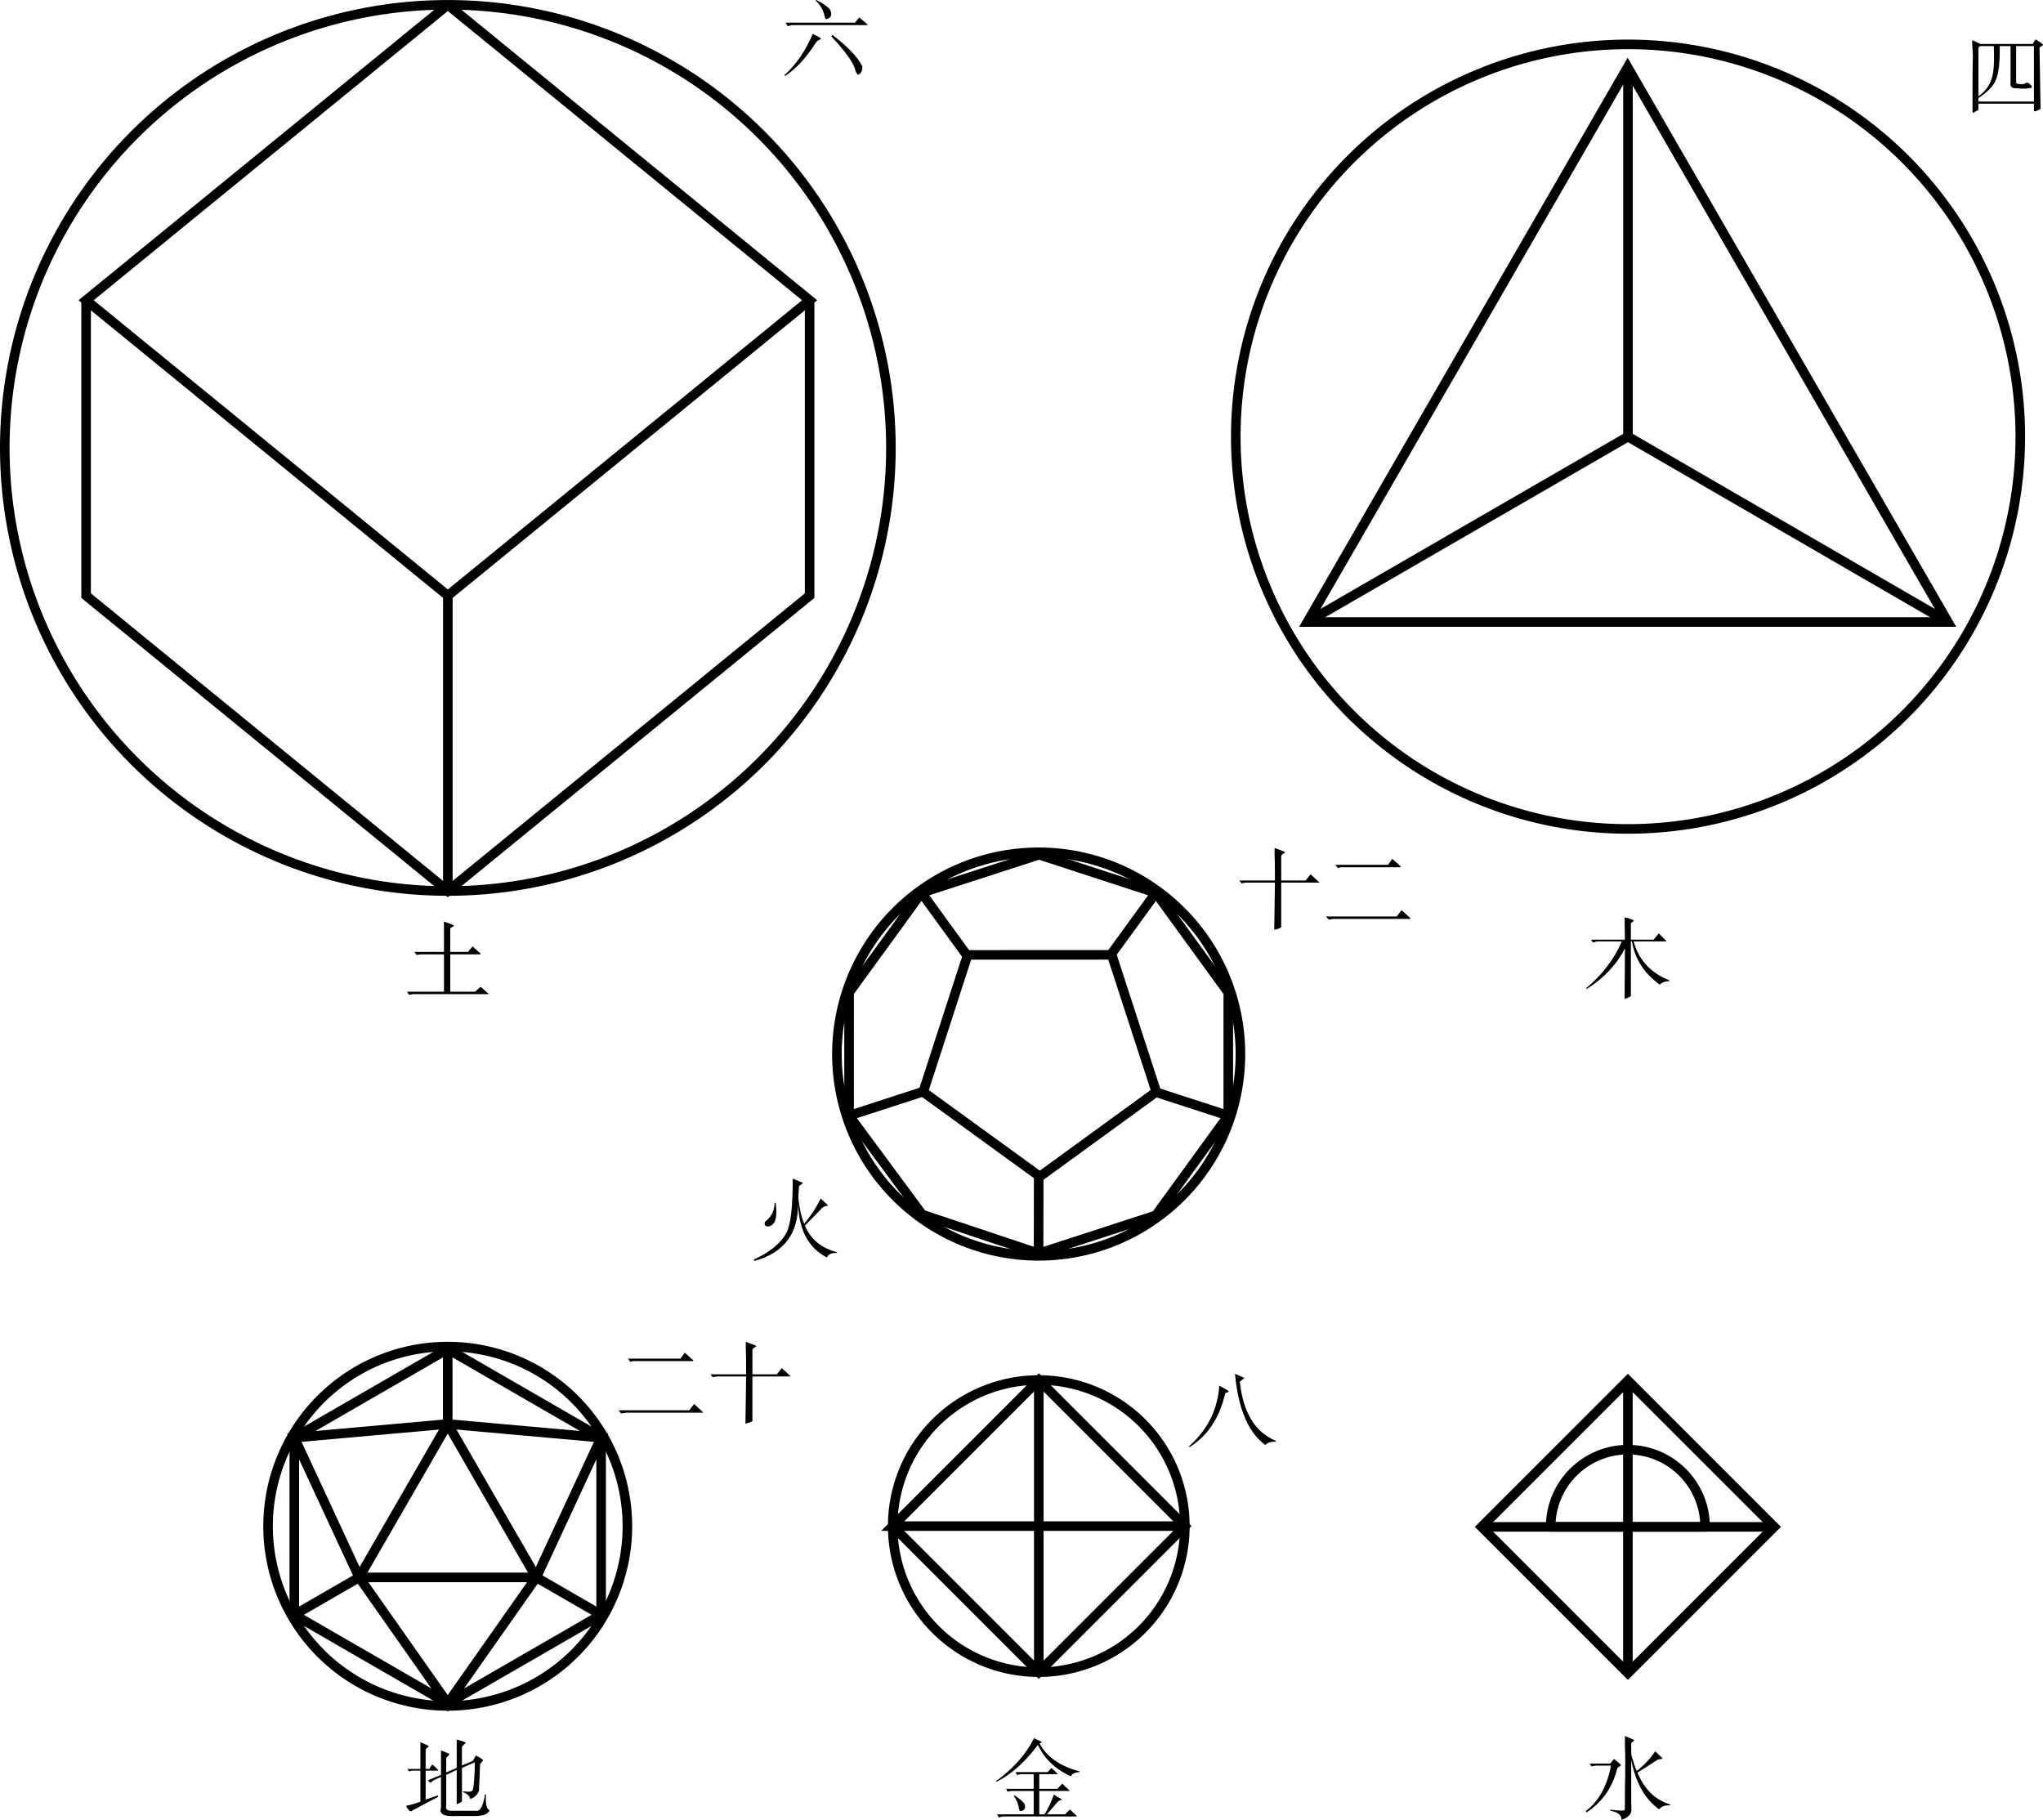<?xml version="1.0" encoding="UTF-8" standalone="no"?>
<svg
   version="1.1"
   id="svg860"
   width="213.426"
   height="190.094"
   viewBox="0 0 213.426 190.094"
   xmlns="http://www.w3.org/2000/svg"
   xmlns:svg="http://www.w3.org/2000/svg"
   xmlns:rdf="http://www.w3.org/1999/02/22-rdf-syntax-ns#"
   xmlns:cc="http://creativecommons.org/ns#"
   xmlns:dc="http://purl.org/dc/elements/1.1/">
  <defs
     id="defs864" />
  <g
     id="g868"
     transform="translate(-90.058,-7.78)">
    <g
       id="g2494"
       transform="matrix(2.02,0,0,2.02,83.398,-45.16)"
       style="stroke-width:1.871">
      <g
         id="g2487"
         style="stroke-width:1.871">
        <path
           style="fill:none;stroke:#000000;stroke-width:0.495px;stroke-linecap:butt;stroke-linejoin:miter;stroke-opacity:1"
           d="M 26.458,26.458 7.75,41.734 v 0 L 26.458,57.01 45.167,41.734 26.458,26.458"
           id="path1723" />
        <path
           style="fill:none;stroke:#000000;stroke-width:0.495px;stroke-linecap:butt;stroke-linejoin:miter;stroke-opacity:1"
           d="M 7.75,41.734 V 57.01 L 26.458,72.285 45.167,57.01 V 41.734"
           id="path1725" />
        <path
           style="fill:none;stroke:#000000;stroke-width:0.495px;stroke-linecap:butt;stroke-linejoin:miter;stroke-opacity:1"
           d="M 26.458,57.01 V 72.285"
           id="path1727" />
      </g>
      <path
         id="path1741"
         style="fill:none;stroke:#000000;stroke-width:0.495;stroke-linecap:round;stroke-linejoin:round"
         d="M 49.372,49.372 A 22.914,22.914 0 0 1 26.458,72.285 22.914,22.914 0 0 1 3.545,49.372 22.914,22.914 0 0 1 26.458,26.458 22.914,22.914 0 0 1 49.372,49.372 Z" />
    </g>
    <g
       id="g2537"
       transform="matrix(3.393,0,0,3.393,170.359,-114.126)"
       style="stroke-width:0.295;stroke-miterlimit:4;stroke-dasharray:none">
      <path
         id="path1770"
         style="fill:none;stroke:#000000;stroke-linecap:round;stroke-linejoin:round"
         transform="scale(-1)"
         d="m -14.382,-49.372 a 12.077,12.077 0 0 1 -12.077,12.077 12.077,12.077 0 0 1 -12.077,-12.077 12.077,12.077 0 0 1 12.077,-12.077 12.077,12.077 0 0 1 12.077,12.077 z" />
      <path
         style="fill:none;stroke:#000000;stroke-width:0.295;stroke-linecap:butt;stroke-linejoin:miter;stroke-miterlimit:4;stroke-dasharray:none;stroke-opacity:1"
         d="M 16.587,55.079 H 36.308 L 26.447,38 Z"
         id="path1835" />
      <path
         style="fill:none;stroke:#000000;stroke-width:0.295;stroke-linecap:butt;stroke-linejoin:miter;stroke-miterlimit:4;stroke-dasharray:none;stroke-opacity:1"
         d="m 26.458,49.372 -1.4e-5,-11.352"
         id="path2526" />
      <path
         style="fill:none;stroke:#000000;stroke-width:0.295;stroke-linecap:butt;stroke-linejoin:miter;stroke-miterlimit:4;stroke-dasharray:none;stroke-opacity:1"
         d="m 26.458,49.372 -9.871,5.707"
         id="path2528" />
      <path
         style="fill:none;stroke:#000000;stroke-width:0.295;stroke-linecap:butt;stroke-linejoin:miter;stroke-miterlimit:4;stroke-dasharray:none;stroke-opacity:1"
         d="m 26.458,49.372 9.849,5.707"
         id="path2530" />
    </g>
    <g
       id="g2789"
       transform="matrix(1.122,0,0,-1.122,-3.063,230.151)"
       style="stroke-width:3.37">
      <path
         id="path2607"
         style="fill:none;stroke:#000000;stroke-width:0.811;stroke-linecap:round;stroke-linejoin:round"
         transform="matrix(0.34,-1.045,-1.045,-0.34,238.254,314.223)"
         d="m 168.866,121.258 -9.874,-7.174 3.772,-11.608 h 12.205 l 3.772,11.608 z" />
      <path
         id="path2766"
         style="fill:none;stroke:#000000;stroke-width:0.892;stroke-linecap:round;stroke-linejoin:round"
         d="m 198.489,100.055 a 18.785,18.785 0 0 1 -18.785,18.785 18.785,18.785 0 0 1 -18.785,-18.785 18.785,18.785 0 0 1 18.785,-18.785 18.785,18.785 0 0 1 18.785,18.785 z" />
      <path
         style="fill:none;stroke:#000000;stroke-width:0.892px;stroke-linecap:butt;stroke-linejoin:miter;stroke-opacity:1"
         d="m 172.998,109.286 -4.203,5.786 10.944,3.544 10.877,-3.545 -4.206,-5.784"
         id="path2768" />
      <path
         style="fill:none;stroke:#000000;stroke-width:0.892px;stroke-linecap:butt;stroke-linejoin:miter;stroke-opacity:1"
         d="m 190.615,115.071 6.742,-9.281 8e-5,-11.471 -6.8,2.209"
         id="path2770" />
      <path
         style="fill:none;stroke:#000000;stroke-width:0.892px;stroke-linecap:butt;stroke-linejoin:miter;stroke-opacity:1"
         d="m 197.358,94.322 -6.744,-9.284 -10.917,-3.545 0.008,7.151"
         id="path2774" />
      <path
         style="fill:none;stroke:#000000;stroke-width:0.892px;stroke-linecap:butt;stroke-linejoin:miter;stroke-opacity:1"
         d="m 179.697,81.493 -10.845,3.625 -6.801,9.201 6.8,2.209"
         id="path2776" />
      <path
         style="fill:none;stroke:#000000;stroke-width:0.892px;stroke-linecap:butt;stroke-linejoin:miter;stroke-opacity:1"
         d="m 162.052,94.317 -7.9e-4,11.473 6.744,9.282"
         id="path2780" />
    </g>
    <g
       id="g3510"
       transform="matrix(0.368,0,0,0.368,96.578,111.775)"
       style="stroke-width:10.268">
      <path
         style="fill:none;stroke:#000000;stroke-width:2.717px;stroke-linecap:butt;stroke-linejoin:miter;stroke-opacity:1"
         d="m 84.239,165.167 25.143,-43.549 25.143,43.549 z"
         id="path3404" />
      <path
         id="path3406-3-7-9-0-1"
         style="fill:none;stroke:#000000;stroke-width:2.717px;stroke-linecap:butt;stroke-linejoin:miter;stroke-opacity:1"
         d="m 152.931,125.508 1e-5,50.286 m 0,0 -43.549,25.143 m 0,0 -43.549,-25.143 m 1.2e-5,-2e-5 3e-6,-50.286 m 0,0 43.549,-25.143 m 0,0 43.549,25.143" />
      <path
         style="fill:none;stroke:#000000;stroke-width:2.717px;stroke-linecap:butt;stroke-linejoin:miter;stroke-opacity:1"
         d="m 109.382,121.618 -43.549,3.89 18.406,39.659 -18.406,10.627"
         id="path3496" />
      <path
         style="fill:none;stroke:#000000;stroke-width:2.717px;stroke-linecap:butt;stroke-linejoin:miter;stroke-opacity:1"
         d="m 84.239,165.167 25.143,35.769 25.143,-35.769 18.406,10.627"
         id="path3498" />
      <path
         style="fill:none;stroke:#000000;stroke-width:2.717px;stroke-linecap:butt;stroke-linejoin:miter;stroke-opacity:1"
         d="m 109.382,100.365 v 21.253 l 43.549,3.89 -18.406,39.659"
         id="path3500" />
      <path
         id="path3502"
         style="fill:none;stroke:#000000;stroke-width:2.717;stroke-linecap:round;stroke-linejoin:round"
         d="m 160.382,150.65 a 51,51 0 0 1 -51,51 51,51 0 0 1 -51,-51 51,51 0 0 1 51,-51 51,51 0 0 1 51,51 z" />
    </g>
    <g
       id="g1554"
       transform="matrix(0.268,0,0,0.268,110.8,115.116)"
       style="stroke-width:3.725">
      <path
         style="fill:none;stroke:#000000;stroke-width:3.725px;stroke-linecap:butt;stroke-linejoin:miter;stroke-opacity:1"
         d="m 270.59,194.336 56.937,56.936 56.937,-56.936 -56.937,-56.936 -56.937,56.936 h 113.874"
         id="path3551" />
      <g
         id="g1537"
         style="stroke-width:3.725">
        <path
           id="path3549"
           style="fill:none;stroke:#000000;stroke-linecap:round;stroke-linejoin:round"
           d="m 384.464,194.336 a 56.937,56.936 0 0 1 -56.937,56.936 56.937,56.936 0 0 1 -56.937,-56.936 56.937,56.936 0 0 1 56.937,-56.936 56.937,56.936 0 0 1 56.937,56.936 z" />
        <path
           style="fill:none;stroke:#000000;stroke-width:3.725px;stroke-linecap:butt;stroke-linejoin:miter;stroke-opacity:1"
           d="m 327.527,137.401 v 113.872"
           id="path3553" />
      </g>
    </g>
    <g
       aria-label="土"
       id="text1589"
       style="font-size:9.333px;line-height:1.25;font-family:FZShuSong-Z01;-inkscape-font-specification:FZShuSong-Z01">
      <path
         d="m 136.438,104.044 q 1.057,0.365 1.057,0.438 0,0.036 -0.219,0.146 -0.219,0.146 -0.182,0.146 v 2.443 h 1.859 l 0.474,-0.583 0.839,0.766 -0.036,0.073 h -3.135 v 3.901 h 2.589 l 0.583,-0.51 0.839,0.729 -0.036,0.036 h -7.875 l -0.401,0.073 -0.219,-0.328 h 3.865 v -3.901 h -2.479 l -0.365,0.073 -0.255,-0.328 h 3.099 z"
         id="path19216" />
    </g>
    <g
       aria-label="木"
       id="text1593"
       style="font-size:9.333px;line-height:1.25;font-family:FZShuSong-Z01;-inkscape-font-specification:FZShuSong-Z01">
      <path
         d="m 260.758,103.934 q -0.109,0.109 -0.073,0.073 -0.292,0.255 -0.255,0.255 v 1.677 h 2.37 l 0.547,-0.656 0.802,0.802 -0.036,0.036 h -3.391 q 0.766,2.88 3.755,4.083 l -0.036,0.073 q -0.656,0 -0.984,0.365 0,0.036 0,0 -2.443,-1.75 -2.917,-4.521 h -0.109 v 5.724 q -0.401,0.219 -0.656,0.292 l 0.036,-5.286 q -1.312,2.552 -3.974,4.229 l -0.073,-0.073 q 2.552,-2.151 3.719,-4.885 h -2.589 l -0.438,0.109 -0.182,-0.292 h 3.536 l -0.036,-2.333 q 0.547,0.109 0.984,0.328 z"
         id="path19219" />
    </g>
    <g
       aria-label="火"
       id="text1597"
       style="font-size:9.333px;line-height:1.25;font-family:FZShuSong-Z01;-inkscape-font-specification:FZShuSong-Z01">
      <path
         d="m 172.875,130.901 q 0.802,0.328 1.057,0.438 0,0.036 -0.182,0.182 -0.219,0.146 -0.219,0.182 -0.036,0.328 -0.073,1.276 0.219,1.786 0.62,2.625 1.021,-1.203 1.714,-2.625 0.802,0.729 0.766,0.729 -0.036,0.036 -0.109,0.036 -0.328,0.036 -0.547,0.255 -0.255,0.292 -0.875,0.911 -0.62,0.62 -0.875,0.911 0.875,2.115 3.354,2.771 v 0.073 q -0.802,-0.036 -1.021,0.401 -0.036,0.036 -0.036,0.073 -2.88,-1.458 -3.026,-5.651 0.073,4.74 -4.557,6.016 l -0.073,-0.146 q 2.516,-1.13 3.427,-2.807 0.656,-1.24 0.656,-5.651 z m -1.896,2.516 h 0.109 q 0.182,1.385 -0.109,2.005 -0.255,0.438 -0.693,0.474 -0.438,0 -0.328,-0.438 0,-0.036 0.182,-0.182 0.839,-0.729 0.839,-1.859 z"
         id="path19222" />
    </g>
    <g
       aria-label="地"
       id="text1601"
       style="font-size:9.333px;line-height:1.25;font-family:FZShuSong-Z01;-inkscape-font-specification:FZShuSong-Z01">
      <path
         d="m 137.768,189.502 q 0.875,0.219 0.948,0.328 0,0.036 -0.182,0.182 -0.219,0.219 -0.219,0.255 v 1.932 l 1.13,-0.474 q 0.036,-0.036 0.219,-0.365 0.073,-0.182 0.109,-0.182 0.401,0.146 0.766,0.474 0,0.036 -0.146,0.182 -0.182,0.219 -0.182,0.255 -0.036,1.094 -0.073,1.75 -0.036,0.62 -0.036,0.984 -0.219,0.62 -0.875,0.875 -0.036,0 -0.073,-0.073 -0.073,-0.365 -0.729,-0.656 v -0.073 q 0.948,0.146 1.021,-0.146 0.182,-0.547 0.219,-2.88 l -1.349,0.583 v 3.5 q -0.182,0.182 -0.547,0.292 v -3.573 l -1.094,0.51 v 3.172 q -0.182,0.656 0.729,0.583 1.13,0 2.37,0 0.656,0.146 0.948,-1.714 h 0.109 q -0.109,1.495 0.365,1.641 -0.182,0.583 -1.385,0.62 -1.057,0 -2.115,0 -1.896,0.109 -1.568,-0.839 v -3.245 l -0.802,0.365 -0.292,0.255 -0.292,-0.255 1.385,-0.583 v -2.552 q 0.839,0.328 0.875,0.365 0,0.109 -0.219,0.292 -0.109,0.109 -0.109,0.146 v 1.495 l 1.094,-0.474 z m -3.792,0.255 q 0.984,0.438 0.875,0.438 0,0.036 -0.109,0.109 -0.219,0.182 -0.219,0.255 v 2.005 h 0.365 l 0.328,-0.474 0.62,0.583 v 0.073 h -1.312 v 3.026 l 1.276,-0.438 0.036,0.146 q -2.297,1.203 -2.625,1.385 -0.219,0.146 -0.255,0.146 -0.328,-0.219 -0.474,-0.583 0,0 0.109,-0.036 0.583,-0.109 1.385,-0.401 v -3.245 h -0.839 l -0.365,0.073 -0.146,-0.255 h 1.349 z"
         id="path19225" />
    </g>
    <g
       aria-label="金"
       id="text1605"
       style="font-size:9.333px;line-height:1.25;font-family:FZShuSong-Z01;-inkscape-font-specification:FZShuSong-Z01">
      <path
         d="m 198.078,189.361 q 0.802,0.365 0.839,0.401 -0.036,0.036 -0.109,0.073 -0.109,0.036 -0.146,0.073 1.13,2.115 4.193,2.917 v 0.073 q -0.766,0.036 -0.911,0.438 -2.406,-1.057 -3.464,-3.281 -2.005,2.698 -4.339,3.865 l -0.036,-0.073 q 2.734,-2.005 3.974,-4.484 z m 1.823,3.099 0.62,0.583 v 0.073 h -1.896 v 1.531 h 1.896 l 0.51,-0.547 0.766,0.729 -0.036,0.036 h -3.135 v 2.443 h 0.547 q 0.547,-0.839 0.984,-2.078 0.219,0.146 0.365,0.255 0.474,0.255 0.474,0.255 -0.036,0.073 -0.146,0.073 -0.182,0.073 -0.328,0.219 -0.438,0.51 -1.094,1.276 h 1.896 l 0.51,-0.51 0.729,0.693 -0.036,0.036 h -7.729 l -0.401,0.109 -0.182,-0.328 h 3.828 v -2.443 h -2.333 l -0.401,0.073 -0.146,-0.292 h 2.88 v -1.531 h -1.349 l -0.401,0.073 -0.146,-0.292 h 3.354 z m -3.901,2.844 q 0.911,0.583 1.094,0.948 0.219,0.62 -0.438,0.729 -0.109,-0.036 -0.146,-0.255 -0.109,-0.766 -0.547,-1.349 z"
         id="path19228" />
    </g>
    <g
       aria-label="水"
       id="text1609"
       style="font-size:9.333px;line-height:1.25;font-family:FZShuSong-Z01;-inkscape-font-specification:FZShuSong-Z01">
      <path
         d="m 259.81,189.124 q 0.948,0.401 0.984,0.438 -0.036,0.073 -0.328,0.292 v 1.094 q 0,0.109 0.073,0.365 0.328,1.13 0.51,1.458 1.057,-0.802 1.932,-2.042 0.729,0.693 0.766,0.729 -0.036,0.073 -0.146,0.073 -0.328,0 -0.62,0.219 -0.255,0.182 -1.859,1.203 1.057,2.589 3.391,3.318 v 0.109 q -0.729,-0.073 -1.094,0.365 -0.036,0.073 -0.036,0.036 -2.188,-1.531 -2.917,-5.141 0,3.427 0,4.411 0.036,0.984 0,0.984 -0.146,0.547 -0.984,0.839 -0.036,0 -0.036,-0.036 0,-0.693 -1.167,-0.911 v -0.109 q 1.422,0.182 1.495,0.036 0.036,-0.036 0.036,-1.057 0,-0.474 0,-1.349 0.036,-0.729 0.036,-2.552 0,-1.057 -0.036,-1.641 0,-0.656 0,-1.13 z m -1.13,2.406 q 0.656,0.51 0.729,0.656 0,0.036 -0.109,0.073 -0.292,0.182 -0.292,0.255 -0.729,2.953 -3.208,4.594 l -0.073,-0.146 q 2.042,-1.568 2.625,-4.74 h -1.604 l -0.438,0.073 -0.182,-0.292 h 2.151 q 0.328,-0.438 0.401,-0.474 z"
         id="path19231" />
    </g>
    <g
       aria-label="六"
       id="text1613"
       style="font-size:9.333px;line-height:1.25;font-family:FZShuSong-Z01;-inkscape-font-specification:FZShuSong-Z01">
      <path
         d="m 175.333,7.78 q 0.766,0.365 1.385,0.911 0.474,0.875 -0.328,1.094 -0.109,0 -0.182,-0.292 -0.219,-1.021 -0.948,-1.641 z m 4.484,1.823 0.875,0.729 -0.036,0.073 h -7.875 l -0.438,0.109 -0.219,-0.365 h 7.255 z m -4.849,1.714 q 0.875,0.438 0.875,0.51 -0.036,0.036 -0.109,0.073 -0.292,0.109 -0.438,0.328 -1.531,2.406 -3.245,3.5 l -0.036,-0.109 q 1.786,-1.604 2.953,-4.302 z m 2.042,0.109 q 2.37,1.786 3.135,3.281 0.036,0.693 -0.437,0.875 -0.109,0 -0.292,-0.438 -0.182,-1.057 -2.516,-3.573 z"
         id="path19234" />
    </g>
    <g
       aria-label="四"
       id="text1617"
       style="font-size:9.333px;line-height:1.25;font-family:FZShuSong-Z01;-inkscape-font-specification:FZShuSong-Z01">
      <path
         d="m 302.719,11.9 q 0.62,0.365 0.766,0.547 0,0.073 -0.255,0.219 -0.109,0.073 -0.109,0.073 l 0.109,6.417 q -0.401,0.255 -0.693,0.255 V 18.609 h -5.797 v 0.656 q -0.219,0.109 -0.62,0.328 0,-1.021 0,-2.698 0,-1.568 0.036,-3.354 -0.036,-0.839 -0.073,-1.312 0,-0.182 0,-0.255 l 0.875,0.401 h 5.432 q 0,0.036 0.146,-0.219 0.146,-0.255 0.182,-0.255 z m -2.625,0.693 h -1.13 q 0.036,2.589 -0.401,3.5 -0.328,0.948 -1.823,1.932 v 0.365 h 5.797 v -5.797 h -1.859 v 3.682 q -0.073,0.328 0.51,0.292 0.255,0.036 0.51,-0.109 0.109,-0.073 0.146,-0.073 0.51,0.292 0.474,0.547 -0.182,0.073 -0.656,0.109 -0.583,0 -0.875,-0.036 -0.802,0.036 -0.693,-0.547 z m -1.75,0 h -1.349 q -0.292,0.036 -0.255,0.292 v 4.958 q 1.057,-0.766 1.385,-1.859 0.328,-0.984 0.219,-3.391 z"
         id="path19237" />
    </g>
    <g
       aria-label="十二"
       id="text1621"
       style="font-size:9.333px;line-height:1.25;font-family:FZShuSong-Z01;-inkscape-font-specification:FZShuSong-Z01">
      <path
         d="m 223.211,96.369 q 1.057,0.365 1.094,0.438 0,0.073 -0.182,0.146 -0.219,0.146 -0.219,0.255 v 2.552 h 2.552 l 0.51,-0.656 0.911,0.839 v 0.036 h -3.974 v 4.667 q -0.255,0.182 -0.729,0.255 l 0.073,-4.922 h -3.062 l -0.438,0.073 -0.219,-0.292 h 3.719 q 0,-2.26 -0.036,-2.661 0,-0.583 0,-0.729 z"
         id="path19240" />
      <path
         d="m 235.498,97.499 0.911,0.802 -0.036,0.073 h -6.234 l -0.328,0.073 -0.255,-0.328 h 5.505 z m 0.984,5.359 0.948,0.875 -0.036,0.036 h -8.021 l -0.51,0.073 -0.292,-0.328 h 7.401 z"
         id="path19242" />
    </g>
    <g
       aria-label="二十"
       id="text1625"
       style="font-size:9.333px;line-height:1.25;font-family:FZShuSong-Z01;-inkscape-font-specification:FZShuSong-Z01">
      <path
         d="m 161.588,149.084 0.911,0.802 -0.036,0.073 h -6.234 l -0.328,0.073 -0.255,-0.328 h 5.505 z m 0.984,5.359 0.948,0.875 -0.036,0.036 h -8.021 l -0.51,0.073 -0.292,-0.328 h 7.401 z"
         id="path19245" />
      <path
         d="m 167.968,147.954 q 1.057,0.365 1.094,0.438 0,0.073 -0.182,0.146 -0.219,0.146 -0.219,0.255 v 2.552 h 2.552 l 0.51,-0.656 0.911,0.839 v 0.036 h -3.974 v 4.667 q -0.255,0.182 -0.729,0.255 l 0.073,-4.922 h -3.062 l -0.438,0.073 -0.219,-0.292 h 3.719 q 0,-2.26 -0.036,-2.661 0,-0.583 0,-0.729 z"
         id="path19247" />
    </g>
    <g
       aria-label="八"
       id="text1629"
       style="font-size:9.333px;line-height:1.25;font-family:FZShuSong-Z01;-inkscape-font-specification:FZShuSong-Z01">
      <path
         d="m 219.073,151.29 q 0.948,0.401 0.984,0.438 0,0.036 -0.219,0.182 -0.255,0.182 -0.255,0.219 0.51,4.812 3.755,6.161 v 0.109 q -0.729,-0.073 -1.094,0.328 -2.661,-1.932 -3.172,-7.438 z m -1.641,1.24 q 1.057,0.547 0.984,0.62 0,0.036 -0.109,0.073 -0.255,0.073 -0.255,0.109 -0.875,3.828 -3.719,5.615 l -0.073,-0.073 q 2.917,-2.589 3.172,-6.344 z"
         id="path19250" />
    </g>
    <g
       id="g1640"
       transform="translate(-3.016,-1.223)">
      <path
         style="fill:none;stroke:#000000;stroke-width:1px;stroke-linecap:butt;stroke-linejoin:miter;stroke-opacity:1"
         d="m 263.136,183.785 15.285,-15.283 -15.285,-15.283 -15.285,15.283 z"
         id="path3551-1" />
      <path
         id="path3549-3"
         style="fill:none;stroke:#000000;stroke-width:1;stroke-linecap:round;stroke-linejoin:round"
         d="m 271.203,168.502 h -16.136 c 0,-4.455 3.612,-8.066 8.068,-8.066 4.456,0 8.068,3.611 8.068,8.066 z" />
      <path
         style="fill:none;stroke:#000000;stroke-width:1px;stroke-linecap:butt;stroke-linejoin:miter;stroke-opacity:1"
         d="m 263.136,153.22 v 30.565"
         id="path3553-5" />
      <path
         style="fill:none;stroke:#000000;stroke-width:1px;stroke-linecap:butt;stroke-linejoin:miter;stroke-opacity:1"
         d="m 247.85,168.502 h 30.571"
         id="path1633" />
    </g>
  </g>
</svg>

